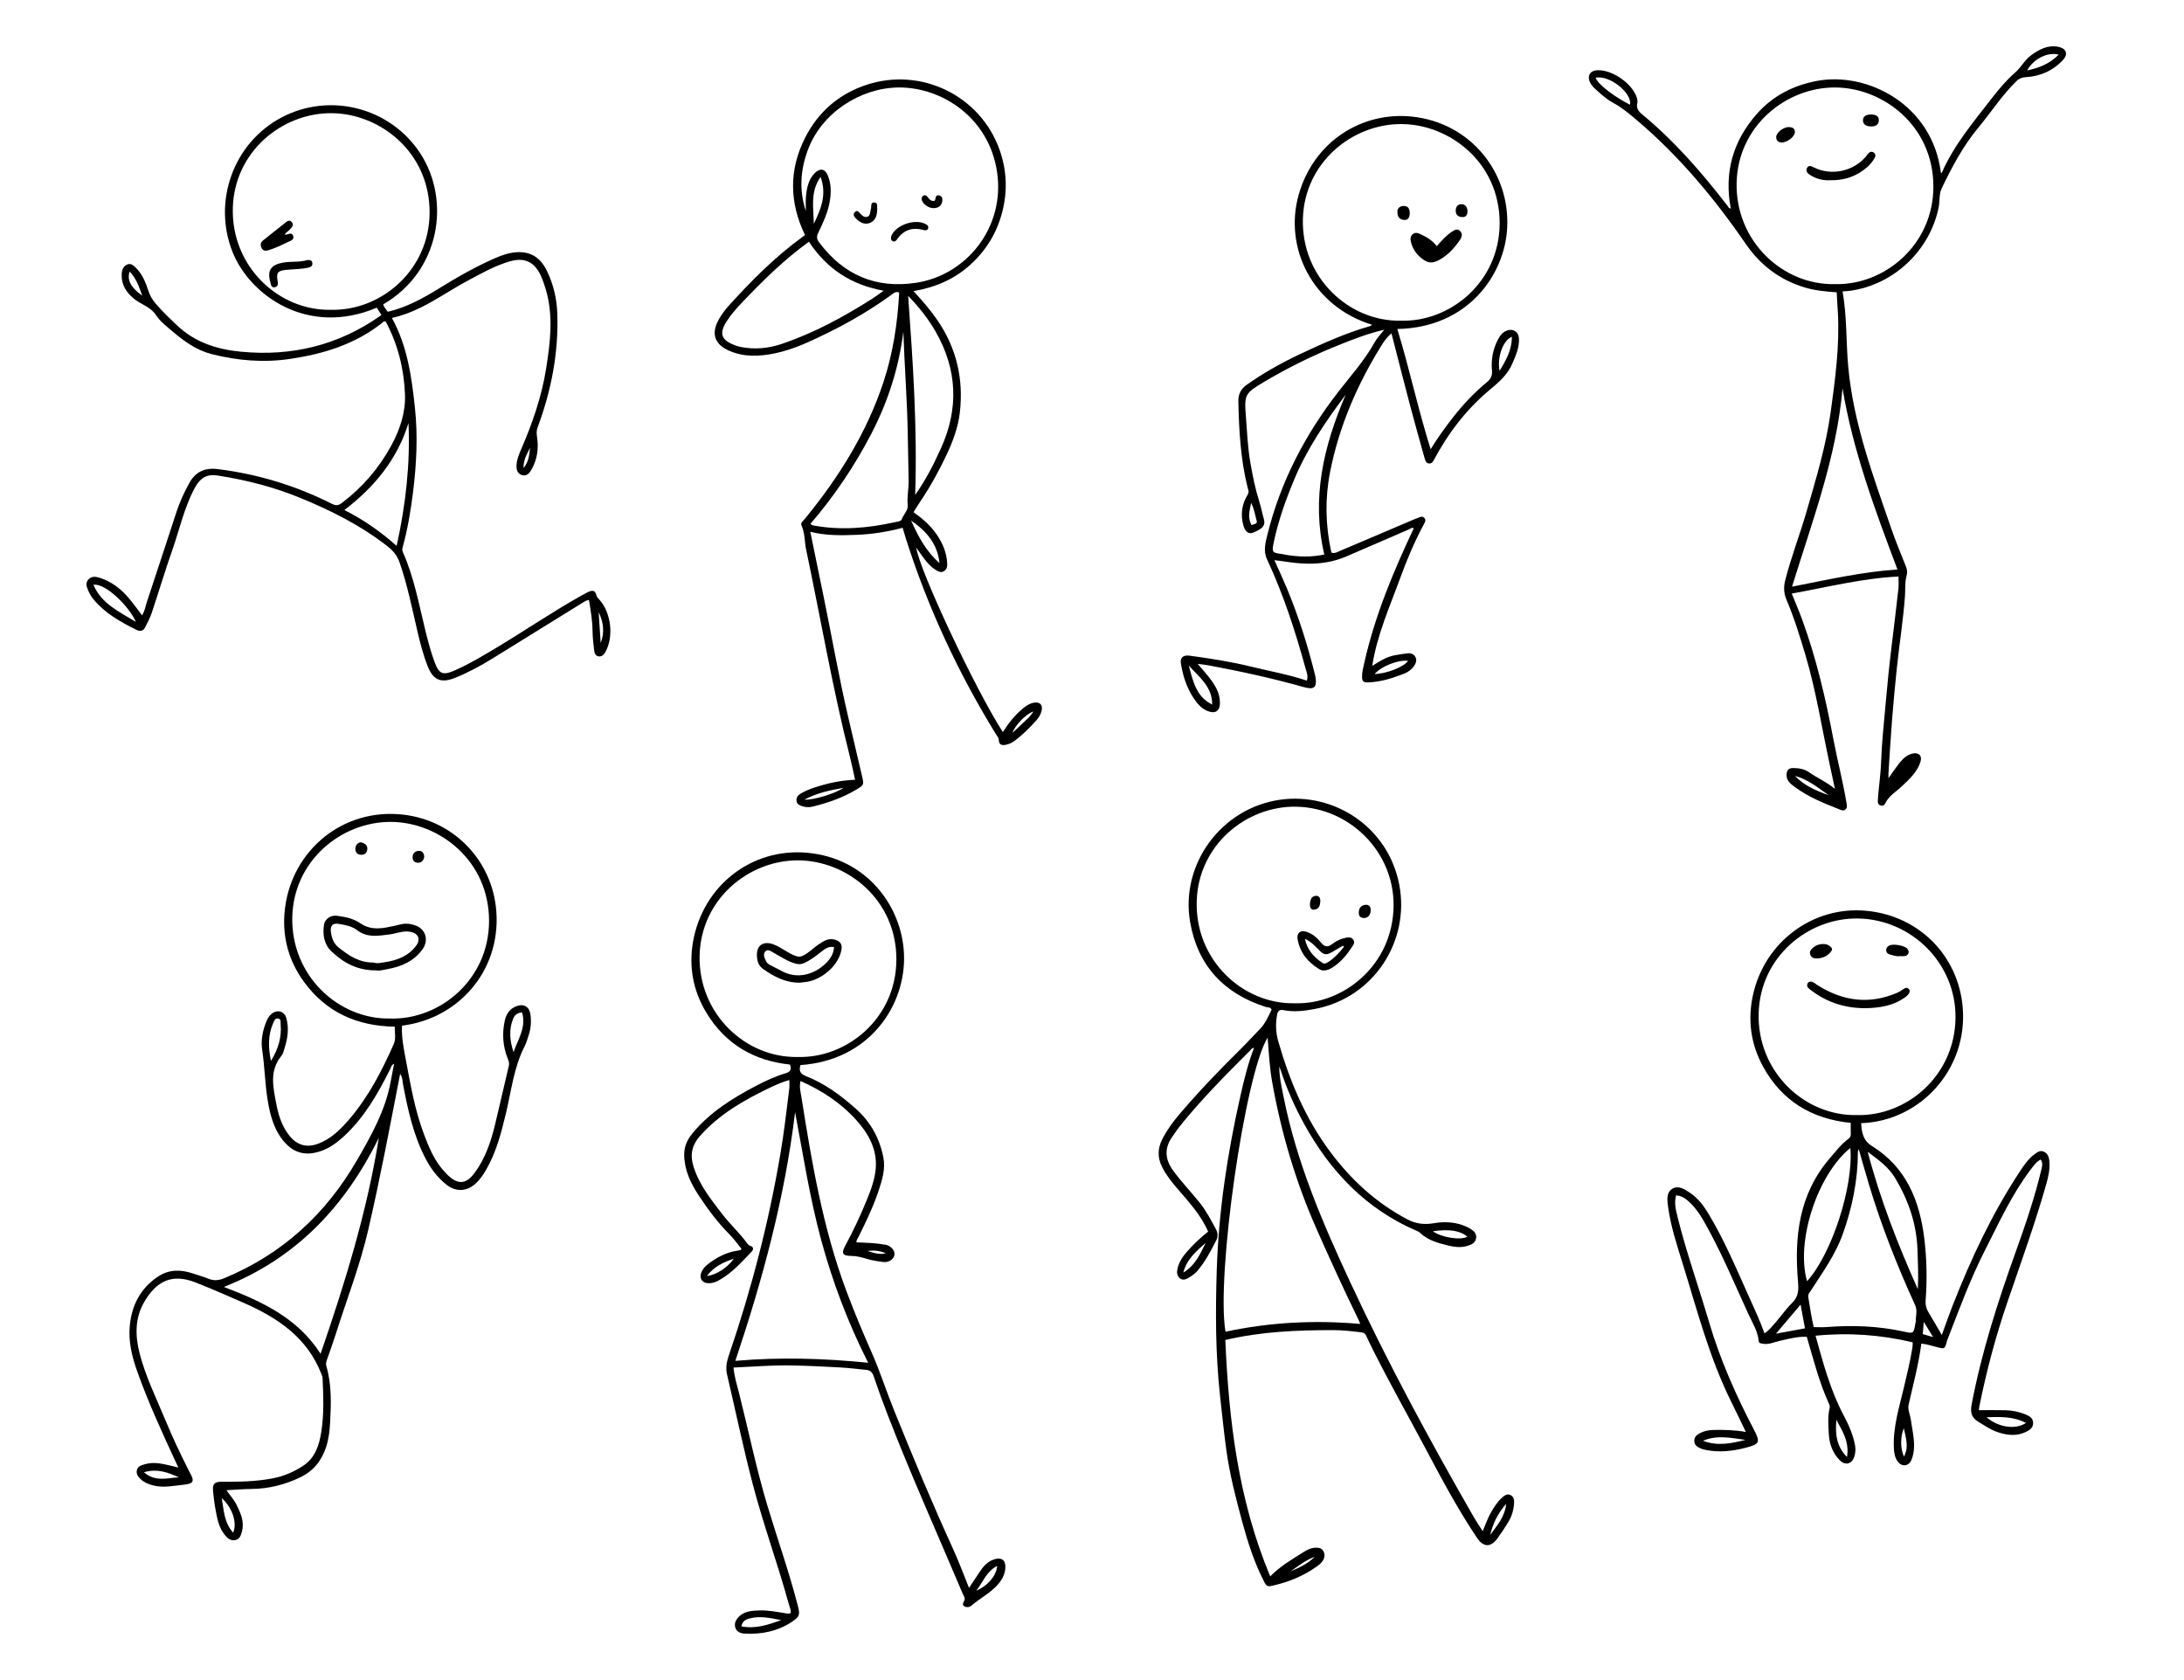 <?xml version="1.0" encoding="utf-8"?>
<!-- Generator: Adobe Illustrator 27.5.0, SVG Export Plug-In . SVG Version: 6.00 Build 0)  -->
<svg version="1.1" xmlns="http://www.w3.org/2000/svg" xmlns:xlink="http://www.w3.org/1999/xlink" x="0px" y="0px"
	 viewBox="0 0 650 500" style="enable-background:new 0 0 650 500;" xml:space="preserve">
<g id="BACKGROUND">
</g>
<g id="OBJECTS">
	<g>
		<path d="M553.922,334.265c0.153,2.821,0.568,5.163,3.243,6.824c10.264,6.373,14.23,16.418,15.58,27.807
			c0.716,6.037,0.815,12.117,0.352,18.189c-0.097,1.276,0.199,2.368,0.845,3.441c1.277,2.119,2.506,4.267,3.973,6.777
			c1.158-3.16,2.122-5.959,3.203-8.712c5.473-13.939,11.782-27.463,20.06-39.994c1.24-1.878,2.514-3.768,4.378-5.118
			c0.838-0.607,1.718-1.277,2.85-0.669c1.089,0.585,1.423,1.613,1.525,2.751c0.21,2.345-0.287,4.595-0.92,6.829
			c-3.385,11.941-7.638,23.594-11.64,35.333c-3.446,10.107-6.191,20.424-8.293,30.903c-0.057,0.282-0.08,0.571-0.145,1.052
			c2.675,0,5.303-0.05,7.928,0.016c2.088,0.052,4.135,0.47,6.062,1.285c1.064,0.45,2.126,1.04,2.171,2.436
			c0.047,1.459-0.987,2.181-2.089,2.716c-2.904,1.409-5.854,1.014-8.761-0.019c-1.972-0.701-3.669-1.923-5.459-2.981
			c-2.108-1.246-2.417-2.898-1.997-5.111c2.963-15.582,7.789-30.611,13.142-45.51c2.923-8.137,5.717-16.339,7.697-24.781
			c0.215-0.915,0.335-1.792-0.292-2.65c-1.354,0.718-2.161,1.934-3.028,3.075c-5.592,7.364-9.367,15.756-13.54,23.925
			c-4.365,8.545-7.653,17.538-11.114,26.46c-0.062,0.161-0.156,0.313-0.197,0.478c-0.613,2.473-0.626,2.526-3.129,1.854
			c-1.443-0.388-2.866-0.825-4.499-1.007c-0.814,6.227-2.449,12.228-3.811,18.29c-0.301,1.338,0.492,2.903,0.69,4.376
			c0.37,2.74,1.061,5.442,0.938,8.243c-0.057,1.286-0.266,2.535-0.766,3.709c-0.821,1.93-2.852,2.164-4.087,0.468
			c-0.842-1.156-1.073-2.505-1.143-3.926c-0.311-6.234,1.568-12.105,2.971-18.048c0.929-3.932,1.894-7.853,2.537-11.844
			c0.09-0.559,0.075-1.135,0.105-1.647c-9.545-2.254-19.098-2.952-28.922-1.965c2.269,8.189,4.428,16.264,8.371,23.713
			c1.492,2.819,2.791,5.697,3.371,8.859c0.203,1.104,0.157,2.174-0.158,3.254c-0.697,2.388-2.719,2.965-4.454,1.16
			c-2.044-2.128-3.026-4.804-3.179-7.684c-0.137-2.583-0.378-5.201,0.244-7.775c0.097-0.403,0.034-0.776-0.148-1.171
			c-2.936-6.37-4.635-13.151-6.653-20.034c-2.717-0.135-5.368,0.624-8.044,1.204c-1.675,0.363-3.266,1.194-5.076,0.857
			c-0.544-0.101-1.115-0.124-1.178-0.765c-0.298-3.017-1.915-5.531-3.132-8.181c-4.264-9.285-8.173-18.743-13.266-27.63
			c-1.301-2.271-2.818-4.377-4.822-6.096c-0.941-0.807-1.985-1.374-3.382-1.491c-0.61,2.219-0.086,4.344,0.437,6.446
			c2.619,10.527,6.28,20.744,9.336,31.141c3.285,11.176,7.971,21.772,13.355,32.074c2.003,3.833,1.81,4.367-2.44,5.469
			c-3.889,1.008-7.829,1.44-11.823,0.645c-0.506-0.101-1.021-0.22-1.492-0.424c-0.972-0.422-1.887-0.931-1.952-2.183
			c-0.064-1.238,0.719-1.898,1.682-2.395c1.251-0.645,2.598-0.927,4.006-0.951c3.176-0.053,6.346-0.01,9.661,0.601
			c-1.525-3.149-2.948-6.145-4.42-9.117c-6.474-13.064-10.08-27.134-14.375-40.961c-1.709-5.503-3.529-10.984-4.326-16.725
			c-0.281-2.025-0.669-4.396,1.222-5.577c1.8-1.124,3.775,0.178,5.4,1.291c2.235,1.531,3.859,3.654,5.249,5.943
			c4.844,7.973,8.414,16.572,12.244,25.042c1.59,3.514,3.214,7.014,4.552,10.762c1.419-0.967,2.371-2.201,3.379-3.36
			c1.632-1.878,3.053-3.964,4.833-5.683c1.95-1.883,1.966-3.983,1.756-6.427c-1.144-13.26,0.281-25.9,9.385-36.547
			c1.766-2.066,3.419-4.243,5.626-5.881c0.527-0.391,0.721-0.835,0.7-1.468c-0.035-1.036-0.009-2.074-0.009-3.278
			c-11.559-1.16-20.488-6.49-26.108-16.767c-3.691-6.749-4.638-13.994-2.951-21.488c3.524-15.651,17.81-26.312,33.57-24.878
			c15.934,1.45,27.511,13.522,28.806,28.718C585.702,318.154,571.56,333.656,553.922,334.265z M552.632,331.848
			c14.579,0.42,29.211-11.491,29.367-29.017c0.143-16.124-13.096-29.227-29.035-29.482c-14.822-0.237-29.058,11.399-29.551,28.105
			C522.894,319.055,537.191,332.207,552.632,331.848z M539.803,394.958c1.347,0,2.561,0.08,3.762-0.013
			c7.706-0.601,15.357-0.334,22.933,1.322c3.046,0.666,3.049,0.643,3.535-2.351c0.037-0.228,0.168-0.453,0.156-0.674
			c-0.088-1.584,0.554-3.142-0.186-4.765c-5.347-11.718-10.086-23.673-13.785-36.022c-1.034-3.454-2.009-6.925-3.011-10.388
			c-0.226,0.266-0.258,0.486-0.258,0.705c-0.016,8.456-1.684,16.604-4.523,24.542c-2.206,6.168-6.029,11.413-9.526,16.847
			c-0.361,0.561-0.865,1.01-0.725,1.848C538.667,388.967,539.076,391.941,539.803,394.958z M550.702,341.641
			c-9.879,8.009-16.298,27.935-12.885,39.657C545.123,373.248,551.667,353.22,550.702,341.641z M570.777,383.667
			c0.243-3.911,0.026-7.779-0.096-11.652c-0.245-7.778-2.704-14.813-6.647-21.413c-1.938-3.245-4.912-5.393-8.173-7.819
			C559.637,357.127,564.907,370.496,570.777,383.667z M537.198,395.324c-0.433-2.341-0.843-4.556-1.308-7.067
			c-2.492,2.944-4.764,5.628-7.328,8.656C531.751,396.326,534.438,395.832,537.198,395.324z M602.976,423.476
			c-3.852-1.997-7.689-1.818-11.734-1.698C594.633,424.773,599.845,425.586,602.976,423.476z M546.542,422.55
			c-0.332,3.932-0.155,7.716,3.157,11.058C550.472,429.074,548.3,425.872,546.542,422.55z M506.85,428.78
			c4.244,1.649,8.442,0.824,12.635-0.263C515.27,427.947,511.05,426.987,506.85,428.78z M566.661,433.529
			c1.109-2.414,1.09-3.727-0.062-8.486C565.555,427.65,565.555,431.042,566.661,433.529z M575.325,397.926
			c-0.977-1.595-1.736-2.834-2.763-4.512c-0.132,1.524-0.218,2.515-0.314,3.625C573.142,397.296,574.004,397.545,575.325,397.926z"
			/>
		<path d="M555.539,300.044c-6.03,0.074-11.521-1.554-16.36-5.207c-0.323-0.244-0.655-0.482-0.945-0.762
			c-0.414-0.401-0.543-0.9-0.248-1.42c0.36-0.634,0.97-0.622,1.52-0.378c0.52,0.231,0.966,0.625,1.453,0.933
			c7.541,4.76,15.433,5.818,23.749,2.214c0.682-0.296,1.302-0.745,1.932-1.152c0.488-0.315,0.958-0.441,1.41,0.014
			c0.521,0.524,0.306,1.065-0.045,1.565c-0.477,0.679-1.184,1.091-1.87,1.521C562.889,299.407,559.252,299.92,555.539,300.044z"/>
		<path d="M540.921,285.244c-0.935,0.054-1.772-0.153-2.136-1.093c-0.379-0.976,0.258-1.636,0.929-2.211
			c1.25-1.072,3.538-1.336,4.653-0.529c0.508,0.367,1.182,0.863,0.747,1.527C544.148,284.41,542.674,285.126,540.921,285.244z"/>
		<path d="M565.567,284.541c-1.091,0.181-2.069-0.205-3.062-0.462c-0.656-0.169-1.147-0.583-1.141-1.324
			c0.005-0.623,0.369-1.056,0.911-1.353c1.122-0.614,4.511-0.029,5.36,0.933c0.767,0.869,0.413,1.991-0.725,2.193
			C566.466,284.607,565.996,284.541,565.567,284.541z"/>
	</g>
	<g>
		<path d="M380.737,317.378c-0.011,3.164,0.71,6.179,1.314,9.213c3.861,19.408,11.611,37.404,19.907,55.224
			c11.124,23.894,23.656,47.039,36.781,69.875c0.741,1.288,1.597,2.51,2.545,3.988c0.864-2.008,1.462-3.85,2.431-5.523
			c0.989-1.709,2.041-3.364,3.554-4.664c0.633-0.543,1.376-0.967,2.223-0.579c0.896,0.409,1.176,1.271,1.139,2.173
			c-0.083,2.047-0.596,4.008-1.653,5.763c-1.042,1.73-2.165,3.417-3.355,5.049c-1.947,2.669-4.138,2.594-6.005-0.179
			c-5.851-8.692-10.738-17.94-15.649-27.176c-5.07-9.535-10.398-18.933-15.233-28.593c-0.723-1.445-1.435-2.897-2.101-4.37
			c-0.293-0.647-0.68-0.966-1.414-1.055c-2.857-0.344-5.712-0.678-8.595-0.673c-10.639,0.018-21.245,0.415-31.948,2.944
			c1.041,23.989,3.858,47.639,13.361,70.344c3.011-3.076,6.477-5.035,9.82-7.168c1.081-0.689,2.206-1.286,3.521-1.352
			c0.949-0.047,1.917,0.033,2.45,0.954c0.568,0.981,0.445,1.985-0.169,2.947c-0.482,0.757-1.186,1.271-1.89,1.769
			c-4.115,2.91-8.704,4.717-13.615,5.745c-1.313,0.275-1.663-0.804-2.094-1.649c-2.846-5.586-4.734-11.522-6.366-17.551
			c-1.915-7.075-3.756-14.171-4.735-21.447c-0.716-5.318-1.265-10.659-1.852-15.994c-1.365-12.398-1.372-24.848-0.985-37.279
			c0.546-17.531,3.165-34.817,7.038-51.917c1.094-4.829,2.243-9.639,4.065-14.357c-0.73,0.085-0.96,0.591-1.296,0.928
			c-7.332,7.326-14.641,14.676-21.109,22.801c-0.647,0.813-1.182,1.713-1.799,2.551c-2.527,3.431-2.378,6.795,0.098,10.208
			c2.453,3.381,5.359,6.379,7.958,9.637c1.93,2.42,3.335,5.131,4.796,7.821c0.591,1.088,0.676,2.219,0.113,3.326
			c-1.623,3.195-3.289,6.375-5.633,9.117c-0.627,0.734-1.449,1.341-2.277,1.853c-0.874,0.54-1.913,1.143-2.899,0.372
			c-0.961-0.752-0.988-1.875-0.709-3.02c0.482-1.972,1.6-3.582,2.913-5.056c1.885-2.117,3.917-4.09,6.183-5.827
			c-2.133-4.959-5.726-8.819-9.143-12.798c-1.739-2.024-3.389-4.09-4.586-6.504c-1.363-2.75-1.327-5.426,0.051-8.15
			c1.37-2.706,3.126-5.141,5.08-7.438c5.781-6.799,11.952-13.233,18.311-19.492c1.938-1.908,3.749-3.945,5.66-5.882
			c1.664-1.686,2.549-3.806,3.525-5.84c-0.428-0.767-1.182-0.599-1.743-0.777c-12.565-3.988-20.34-12.431-22.539-25.382
			c-2.909-17.129,9.32-33.837,26.865-36.289c16.046-2.243,32.12,8.141,35.4,25.297c3.233,16.91-7.688,33.649-25.024,36.959
			c-3.13,0.598-6.278,1.006-9.466,0.37c-1.093-0.218-1.66,0.198-1.873,1.379c-0.48,2.661-0.415,5.228,0.339,7.861
			c3.372,11.778,8.057,22.953,15.401,32.83c6.214,8.359,13.731,15.291,23.052,20.203c2.621,1.381,5.114,1.606,7.889,1.138
			c2.823-0.476,5.651-0.407,8.395,0.533c0.814,0.279,1.627,0.621,2.357,1.07c1.052,0.648,2.046,1.448,1.794,2.893
			c-0.245,1.405-1.392,1.879-2.587,2.251c-2.017,0.628-4.029,0.313-5.993-0.169c-2.976-0.73-5.928-1.574-8.214-3.824
			c-0.198-0.194-0.488-0.307-0.752-0.42c-15.205-6.501-25.898-17.755-33.716-32.023c-2.758-5.034-5.063-10.274-6.858-15.732
			C381.053,318.198,380.888,317.79,380.737,317.378z M385.366,298.579c14.542,0.434,29.205-11.429,29.391-28.995
			c0.17-16.096-13.085-29.241-29.016-29.504c-14.839-0.245-29.067,11.393-29.572,28.083
			C355.637,285.749,369.906,298.924,385.366,298.579z M377.274,308.8c-6.776,10.924-15.369,71.025-12.541,87.528
			c13.199-2.823,26.535-3.517,40.088-2.313c-0.186-0.479-0.286-0.805-0.434-1.108c-4.405-9.029-8.584-18.16-12.641-27.351
			c-6.162-13.961-10.432-28.469-13.113-43.476C377.854,317.72,377.625,313.316,377.274,308.8z M426.439,366.423
			c2.538,1.867,8.268,2.775,10.256,1.626C434.557,366.225,431.448,365.732,426.439,366.423z M352.169,378.736
			c3.724-2.249,5.054-5.68,6.689-8.885C356.182,372.283,353.285,374.549,352.169,378.736z M443.488,456.828
			c1.968-2.724,4.334-5.241,4.8-9.279C445.673,450.471,444.322,453.515,443.488,456.828z M384.114,467.625
			c2.583-1.081,5.137-2.253,7.159-4.318C388.626,464.286,386.426,466.033,384.114,467.625z"/>
		<path d="M393.918,288.801c-0.406,0.046-0.845-0.107-1.243-0.348c-3.423-2.07-5.788-4.924-6.483-8.957
			c-0.313-1.82,0.808-2.752,2.554-2.212c1.845,0.571,3.258,1.807,4.414,3.239c1.124,1.392,2.072,1.426,3.413,0.374
			c1.086-0.852,2.377-1.456,3.73-1.759c0.798-0.179,1.757-0.41,2.408,0.448c0.693,0.914,0.035,1.693-0.414,2.368
			c-1.445,2.178-3.095,4.193-5.284,5.684C396.106,288.257,395.163,288.835,393.918,288.801z M400.008,281.79
			c-0.111-0.113-0.223-0.227-0.334-0.34c-0.931,0.546-1.866,1.086-2.793,1.639c-2.225,1.329-2.805,1.243-4.61-0.639
			c-1.097-1.143-2.216-2.266-3.902-3.048c0.697,3.351,2.7,5.465,5.225,7.179c0.526,0.357,1.12,0.101,1.626-0.215
			C397.142,285.165,398.589,283.491,400.008,281.79z"/>
		<path d="M406.199,273.209c-1.249,0.03-1.79-0.463-1.799-1.538c-0.011-1.339,0.614-2.237,1.935-2.393
			c1.002-0.119,1.624,0.489,1.612,1.549C407.932,272.119,407.369,273.002,406.199,273.209z"/>
		<path d="M389.867,268.851c0.152-0.841,0.237-2.1,1.725-2.241c1.024-0.097,1.396,0.707,1.359,1.583
			c-0.049,1.184-0.323,2.359-1.78,2.515C390.107,270.822,389.826,270.064,389.867,268.851z"/>
	</g>
	<g>
		<path d="M119.647,305.243c-0.195,3.392,0.476,6.621,1.073,9.814c1.43,7.641,2.734,15.328,5.51,22.641
			c1.519,4.003,3.168,7.955,6.187,11.135c0.279,0.294,0.549,0.597,0.841,0.878c3.022,2.904,5.443,2.772,7.952-0.599
			c3.231-4.341,4.914-9.379,6.164-14.566c1.392-5.774,2.672-11.574,4.065-17.348c0.201-0.831-0.051-1.455-0.327-2.149
			c-1.472-3.705-1.732-7.523-0.856-11.385c0.421-1.856,1.401-3.399,3.316-4.163c2.265-0.905,3.947,0.006,4.293,2.387
			c0.304,2.091,0.148,4.149-0.511,6.156c-0.378,1.149-0.702,2.337-1.249,3.407c-3.203,6.264-3.922,13.211-5.534,19.909
			c-1.407,5.843-2.893,11.642-5.958,16.895c-0.849,1.455-1.801,2.83-3.056,3.973c-2.643,2.405-5.854,2.569-8.662,0.352
			c-2.721-2.148-4.739-4.865-6.325-7.945c-3.561-6.915-5.202-14.393-6.618-21.95c-0.182-0.974-0.101-2.054-0.866-3.074
			c-3.044,15.667-5.96,31.174-9.523,46.546c-2.44,10.526-6.377,20.59-9.63,30.865c-0.816,2.579-1.732,5.127-2.639,7.676
			c-0.221,0.621-0.355,1.2-0.166,1.851c1.629,5.587,1.422,11.303,1.109,17.013c-0.13,2.361-0.418,4.715-1.151,6.992
			c-1.321,4.104-3.734,7.189-7.715,9.106c-4.563,2.197-9.303,3.394-14.364,3.456c-2.46,0.03-4.917,0.237-7.617,0.377
			c1.086,1.578,2.284,2.836,3.036,4.387c1.193,2.461,2.331,4.927,1.608,7.785c-0.289,1.144-0.591,2.312-1.913,2.648
			c-1.367,0.347-2.331-0.435-3.14-1.404c-1.902-2.276-2.362-5.1-2.877-7.88c-0.315-1.701-0.501-3.428-0.684-5.15
			c-0.239-2.255,0.381-2.923,2.639-2.905c5.093,0.039,10.183-0.046,15.201-1.023c3.209-0.625,6.196-1.913,8.92-3.689
			c3.648-2.379,4.826-6.169,5.458-10.212c0.828-5.292,0.611-10.605,0.365-15.922c-0.025-0.543-0.254-0.97-0.444-1.452
			c-4.207-10.643-12.897-16.462-22.767-20.826c-4.827-2.135-9.677-4.245-14.603-6.185c-6.9-2.717-11.619-0.523-15.316,5.911
			c-2.756,4.796-2.66,10.014-1.295,15.291c1.773,6.856,4.909,13.168,7.599,19.661c2.078,5.016,4.383,9.92,6.831,14.762
			c0.13,0.258,0.247,0.523,0.389,0.775c1.549,2.748,1.38,3.476-1.812,3.807c-3.005,0.311-6.069,1-9.129,0.165
			c-1.299-0.354-2.509-0.834-3.518-1.759c-0.853-0.782-1.518-1.651-1.159-2.88c0.323-1.103,1.342-1.327,2.286-1.615
			c2.797-0.851,5.491-0.096,8.194,0.517c0.496,0.112,0.988,0.242,1.836,0.451c-0.441-0.933-0.774-1.622-1.096-2.317
			c-3.944-8.536-7.86-17.088-11.034-25.946c-1.62-4.522-2.833-9.156-2.329-14.062c0.625-6.084,3.196-11.029,8.358-14.483
			c3.247-2.173,6.714-2.175,10.289-0.988c1.643,0.546,3.313,1.022,4.919,1.66c1.63,0.647,3.098,0.386,4.658-0.264
			c17.135-7.129,30.057-18.966,39.322-34.951c4.324-7.461,8.553-14.945,10.103-23.588c0.304-1.695,0.649-3.382,1.009-5.245
			c-0.826,0.385-0.89,1.043-1.143,1.551c-3.624,7.274-7.626,14.295-13.648,19.916c-2.553,2.383-5.352,4.365-8.914,5.058
			c-3.602,0.701-6.507-0.461-8.855-3.107c-3.155-3.556-4.312-7.979-5.063-12.513c-0.829-5.003-0.893-10.093-1.647-15.115
			c-0.424-2.819,0.157-5.632,1.238-8.303c0.352-0.87,0.797-1.674,1.521-2.285c1.663-1.403,3.81-0.896,4.421,1.191
			c0.887,3.032,0.409,6.056-0.521,9.014c-0.241,0.767-0.417,1.641-0.907,2.23c-3.685,4.435-2.476,9.404-1.551,14.282
			c0.646,3.407,1.681,6.723,3.917,9.516c2.201,2.751,5.013,3.627,8.332,2.451c4.084-1.447,7.009-4.444,9.709-7.634
			c5.616-6.633,9.56-14.275,13.033-22.176c0.698-1.588,0.2-3.29,0.292-5.096c-11.193-0.172-20.428-4.247-27.069-13.38
			c-4.377-6.019-6.341-12.85-5.781-20.239c1.339-17.679,16.073-30.831,33.784-29.628c16.032,1.089,28.215,13.49,29.292,29.127
			C148.948,289.065,136.33,303.193,119.647,305.243z M116.21,303.118c14.582,0.418,29.32-11.483,29.342-29.014
			c0.023-18.05-14.907-29.417-29.176-29.503C101.71,244.513,87.493,256,86.995,272.719
			C86.471,290.292,100.736,303.469,116.21,303.118z M95.415,402.898c7.279-21.163,13.813-42.26,17.334-64.246
			c-9.984,20.249-24.493,35.827-46.121,44.353C78.055,387.347,88.565,392.233,95.415,402.898z M155.382,301.328
			c-1.41,0.054-2.221,0.766-2.653,1.825c-1.353,3.316-0.992,6.637,0.106,9.953C154.177,309.29,156.679,305.728,155.382,301.328z
			 M80.64,315.742c2.183-3.548,3.208-7.005,2.887-10.807c-0.058-0.692,0.221-1.693-0.814-1.826c-0.928-0.12-1.165,0.817-1.452,1.479
			C79.745,308.089,79.823,311.696,80.64,315.742z M69.396,456.131c1.266-2.949-0.25-7.461-3.4-10.271
			C66.653,449.533,66.659,453.118,69.396,456.131z M42.841,438.147c3.382,2.984,6.968,1.678,10.389,1.52
			C50.071,438.235,46.882,436.986,42.841,438.147z"/>
		<path d="M111.911,288.788c-5.431,0.052-9.653-2.193-13.262-5.647c-2.211-2.115-2.652-4.952-2.228-7.874
			c0.26-1.791,1.964-2.959,3.863-2.725c2.475,0.304,4.927,0.825,7.021,2.269c2.312,1.594,4.831,1.688,7.441,1.249
			c1.533-0.258,3.054-0.606,4.566-0.976c1.528-0.374,3.009-0.151,4.426,0.37c2.94,1.082,3.917,4.351,2.063,6.977
			c-2.562,3.628-6.325,5.253-10.539,5.997C114.077,288.636,112.891,289.021,111.911,288.788z M111.171,286.453
			c1.025,0.398,2.237,0.074,3.424-0.104c3.63-0.545,6.937-1.809,9.23-4.864c1.477-1.968,0.713-3.707-1.686-4.171
			c-2.133-0.413-4.08,0.496-6.117,0.761c-3.346,0.436-6.706,1.099-9.761-1.269c-1.516-1.176-3.478-1.518-5.353-1.844
			c-1.834-0.319-2.653,0.453-2.436,2.29c0.213,1.808,0.777,3.507,2.28,4.705C103.762,284.357,106.88,286.527,111.171,286.453z"/>
		<path d="M107.403,250.66c1.057,0.328,2.021,0.73,1.917,2.052c-0.083,1.066-0.734,1.691-1.793,1.68
			c-1.158-0.011-1.815-0.719-1.754-1.862C105.826,251.55,106.346,250.818,107.403,250.66z"/>
		<path d="M126.252,254.973c-0.139,1.05-0.743,1.796-1.877,1.794c-0.991-0.001-1.61-0.671-1.579-1.681
			c0.034-1.147,0.774-1.83,1.873-1.86C125.681,253.199,126.201,253.888,126.252,254.973z"/>
	</g>
	<g>
		<path d="M234.92,321.417c-1.972,0.568-3.715,1.301-5.421,2.115c-7.808,3.727-15.281,7.916-21.142,14.516
			c-2.43,2.737-3.055,5.588-1.965,9.093c1.713,5.508,5.229,9.866,8.651,14.297c2.333,3.021,5.188,5.607,7.426,8.716
			c0.188,0.261,0.501,0.495,0.804,0.599c1.07,0.367,1.047,1.075,0.435,1.723c-3.017,3.193-5.954,6.496-9.889,8.632
			c-0.804,0.436-1.693,0.742-2.636,0.784c-2.241,0.099-3.299-1.533-2.305-3.538c0.448-0.904,1.124-1.612,1.914-2.21
			c2.662-2.01,5.54-3.545,8.912-3.968c0.225-0.028,0.45-0.087,0.661-0.167c0.095-0.036,0.158-0.159,0.321-0.337
			c-1.156-1.41-2.218-2.938-3.51-4.237c-3.573-3.59-6.581-7.624-9.336-11.834c-2.352-3.594-4.157-7.445-4.213-11.912
			c-0.032-2.532,0.953-4.567,2.513-6.453c5.124-6.196,11.767-10.344,18.766-14.028c2.865-1.508,5.801-2.866,8.902-3.79
			c1.44-0.429,1.832-1.156,1.3-2.6c-10.729-1.125-19.218-6.074-24.879-15.428c-3.947-6.522-5.287-13.649-3.964-21.154
			c2.923-16.58,17.333-27.942,33.964-26.447c17.552,1.577,28.144,15.701,28.81,29.987c0.71,15.244-10.148,31.818-30.801,33.196
			c-0.491,1.584-0.155,2.59,1.591,3.273c5.618,2.198,10.416,5.758,14.874,9.716c4.35,3.862,7.091,8.776,8.204,14.524
			c0.663,3.423-0.353,6.655-1.401,9.831c-1.558,4.72-3.73,9.188-5.92,13.642c-0.271,0.551-0.748,1.036-0.69,1.778
			c2.776,0.112,5.543,0.171,8.274,0.652c0.171,0.03,0.349,0.031,0.515,0.075c1.626,0.429,2.738,1.795,2.506,3.068
			c-0.234,1.285-1.751,2.275-3.401,2.043c-1.535-0.217-3.077-0.412-4.581-0.869c-1.595-0.485-3.211-0.93-4.914-0.938
			c-2.547-0.012-2.979-0.755-1.725-3.062c2.431-4.47,4.576-9.073,6.489-13.785c1.196-2.947,2.297-5.945,2.574-9.131
			c0.503-5.806-2.261-10.553-5.871-14.547c-4.509-4.989-10.136-8.699-16.51-11.525c-0.433,1.724,0.034,3.33,0.271,4.828
			c3.101,19.603,6.422,39.172,13.447,57.853c2.312,6.148,4.843,12.215,7.507,18.236c2.455,5.55,4.312,11.403,6.595,17.052
			c5.629,13.93,11.408,27.799,17.659,41.467c1.652,3.613,3.019,7.356,4.67,11.416c1.198-1.801,2.2-3.298,3.191-4.803
			c1.068-1.622,2.31-3.028,4.235-3.67c2.228-0.744,3.535,0.195,3.384,2.558c-0.118,1.845-0.94,3.422-2.142,4.817
			c-2.261,2.623-5.393,4.155-7.969,6.386c-0.593,0.514-1.481,0.581-2.134,0.163c-0.688-0.44-0.283-1.055,0.021-1.664
			c0.38-0.762-0.205-1.437-0.49-2.111c-7.525-17.806-15.464-35.44-22.432-53.479c-1.433-3.711-2.792-7.453-4.057-11.223
			c-0.389-1.16-1.039-1.733-2.147-1.85c-2.636-0.278-5.273-0.59-7.917-0.736c-4.792-0.264-9.588-0.502-14.385-0.594
			c-5.721-0.11-11.426,0.38-17.259,0.629c0.247,2.778,1.07,5.292,1.714,7.844c2.78,11.011,5.049,22.148,8.313,33.042
			c2.996,9.998,6.5,19.841,9.107,29.957c0.703,2.726,0.585,3.264-1.694,4.794c-4.284,2.875-9.081,3.816-14.163,3.539
			c-1.301-0.071-2.434-0.569-2.777-1.939c-0.327-1.308,0.355-2.38,1.267-3.231c1.697-1.584,3.908-1.651,6.028-1.719
			c2.487-0.079,4.947,0.401,7.401,0.794c0.566,0.091,1.12,0.288,1.795,0.017c0.208-0.919-0.27-1.753-0.504-2.608
			c-3.288-12.021-7.611-23.731-10.76-35.794c-2.827-10.827-5.115-21.78-7.658-32.673c-0.448-1.921-0.088-3.793,0.534-5.613
			c6.692-19.578,11.886-39.533,15.342-59.944c1.099-6.49,1.878-13.013,2.664-19.54C235.001,323.138,234.92,322.336,234.92,321.417z
			 M237.546,314.562c14.361,0.377,29.156-11.334,29.234-28.947c0.08-17.994-14.82-29.529-29.284-29.571
			c-14.615-0.042-28.915,11.506-29.279,28.4C207.844,301.731,221.934,314.954,237.546,314.562z M236.632,330.982
			c-3.026,25.288-9.623,49.709-17.777,74.019c13.249-1.157,26.267-0.754,39.528,0.56c-5.984-11.826-10.564-23.929-13.974-36.482
			C241.007,356.557,239.05,343.748,236.632,330.982z M232.501,482.169c-3.07-0.614-6.111-1.309-9.23-0.553
			c-1.212,0.293-2.29,0.728-2.62,2.4C224.921,484.862,228.702,483.488,232.501,482.169z M296.775,466.011
			c-3.289,1.737-4.27,4.97-6.227,7.386C293.92,472.002,296.568,468.953,296.775,466.011z M210.387,379.73
			c2.712-0.218,6.295-2.593,7.993-5.129C215.324,375.649,212.56,376.894,210.387,379.73z M263.628,372.995
			c-1.603-0.72-3.234-0.961-5.419-0.694C260.286,372.984,261.906,373.432,263.628,372.995z"/>
		<path d="M237.918,292.456c-4.308-0.003-7.678-1.889-10.861-4.126c-1.484-1.043-1.85-2.787-1.776-4.504
			c0.114-2.668,2.111-3.782,4.842-2.797c2.348,0.847,4.237,2.572,6.594,3.439c0.901,0.332,1.557,0.328,2.397-0.107
			c1.669-0.865,2.95-2.227,4.475-3.263c1.483-1.008,2.992-2.027,4.96-1.427c1.572,0.479,2.157,1.386,1.88,2.981
			c-0.803,4.624-5.823,9.08-10.851,9.63C238.944,292.352,238.311,292.415,237.918,292.456z M248.233,281.867
			c-1.582-0.305-2.614,0.443-3.597,1.22c-1.673,1.322-3.329,2.642-5.309,3.519c-0.841,0.372-1.542,0.445-2.456,0.198
			c-2.441-0.658-4.473-2.072-6.634-3.26c-0.764-0.42-1.716-1.223-2.485-0.367c-0.782,0.87-0.187,1.969,0.25,2.905
			c0.278,0.597,0.854,0.933,1.412,1.233c1.015,0.546,2.07,1.018,3.074,1.583c4.648,2.616,9.618,1.207,13.049-1.976
			C246.924,285.633,248.08,284.098,248.233,281.867z"/>
	</g>
	<g>
		<path d="M298.467,217.865c1.743-2.746,3.659-5.122,6.047-7.086c0.945-0.778,1.942-1.446,3.19-1.651
			c1.787-0.294,2.7,0.605,2.306,2.361c-0.244,1.089-0.822,2.054-1.552,2.868c-1.972,2.199-4.049,4.298-6.423,6.074
			c-0.747,0.559-1.586,0.969-2.488,1.178c-1.199,0.279-2.245,0.2-2.296-1.433c-0.019-0.615-0.456-1.05-0.754-1.536
			c-11.315-18.37-20.35-37.791-26.897-58.358c-0.329-1.033-0.621-2.079-0.958-3.214c-4.526,1.206-9.074,1.926-13.665,2.102
			c-4.534,0.173-9.096,0.275-13.819-0.91c1.346,6.552,2.623,12.801,3.914,19.048c2.461,11.906,4.525,23.893,7.29,35.737
			c1.388,5.946,2.774,11.894,4.169,17.839c0.644,2.745,0.641,2.722-1.834,4.198c-3.95,2.355-8.247,3.818-12.672,4.933
			c-1.111,0.28-2.281,0.296-3.415-0.129c-0.733-0.275-1.403-0.557-1.539-1.447c-0.151-0.987,0.293-1.665,1.094-2.173
			c1.426-0.904,2.993-1.494,4.586-2.004c3.744-1.199,7.562-2.043,11.734-2.199c-0.514-2.303-0.954-4.528-1.51-6.723
			c-5.175-20.407-8.702-41.161-13.048-61.742c-0.506-2.397-0.339-4.911-1.381-7.222c-0.365-0.81,0.476-1.335,0.943-1.905
			c10.085-12.291,18.435-25.589,23.455-40.783c2.824-8.547,4.156-17.378,4.661-26.345c0.006-0.103-0.075-0.211-0.12-0.327
			c-0.999-0.374-1.654,0.352-2.314,0.827c-5.873,4.229-12.084,7.908-18.566,11.093c-5.116,2.513-10.272,5.037-15.91,6.206
			c-4.633,0.961-9.293,1.198-13.763-0.796c-4.281-1.91-5.318-5.05-3.076-9.159c0.86-1.577,1.948-3.012,3.156-4.342
			c6.702-7.381,13.701-14.446,21.811-20.317c0.229-0.166,0.447-0.349,0.752-0.588c-4.653-9.684-4.821-19.411,0.067-28.995
			c3.897-7.643,9.981-12.943,18.177-15.675c16.291-5.431,33.964,3.179,39.677,19.326c2.139,6.044,2.405,12.18,0.817,18.406
			c-1.59,6.234-4.776,11.488-9.534,15.796c-4.75,4.3-10.395,6.74-16.917,7.838c2.659,2.86,5.026,5.604,7.094,8.608
			c5.729,8.322,7.845,17.522,6.718,27.475c-0.509,4.501-2.105,8.724-4.039,12.81c-2.253,4.76-4.789,9.357-7.74,13.724
			c-0.679,1.005-1.303,2.045-2.017,3.171c2.659,1.893,5.094,3.982,6.93,6.692c1.75,2.581,2.928,5.355,3.096,8.501
			c0.052,0.963-0.078,1.863-1.031,2.398c-0.919,0.516-1.693,0.022-2.419-0.428c-1.448-0.897-2.55-2.17-3.557-3.52
			c-0.721-0.967-1.404-1.963-2.193-3.071C273.635,169.76,290.366,205.357,298.467,217.865z M239.839,62.812
			c0-1.388-0.104-2.785,0.022-4.162c0.239-2.603,0.666-5.191,2.64-7.148c1.595-1.582,3.05-1.288,3.892,0.774
			c1.016,2.485,0.999,5.083,0.56,7.672c-0.565,3.33-2.003,6.371-3.449,9.378c-0.539,1.122-0.409,1.871,0.281,2.796
			c7.273,9.743,16.949,13.878,28.944,12.021c14.985-2.32,26.47-16.514,24.011-32.986c-2.431-16.283-16.568-25.245-29.32-25.124
			c-11.365,0.108-22.934,7.57-27.008,18.634C238.215,50.632,237.796,56.653,239.839,62.812z M240.751,71.942
			c-7.289,5.271-13.59,11.464-19.698,17.871c-1.756,1.842-3.468,3.724-4.83,5.887c-2.233,3.546-1.582,5.474,2.356,6.999
			c0.588,0.228,1.197,0.426,1.813,0.549c4.174,0.831,8.289,0.453,12.282-0.899c9.617-3.255,18.469-8.068,27.001-13.503
			c1.027-0.654,1.998-1.398,3.317-2.327C253.296,84.773,246.049,79.972,240.751,71.942z M268.855,98.712
			c-1.342,10.809-4.628,20.974-9.633,30.569c-4.982,9.552-10.984,18.441-17.987,26.577c0.333,0.451,0.673,0.498,1.021,0.561
			c7.973,1.442,15.865,0.777,23.713-0.931c0.836-0.182,2.179-0.327,2.355-0.822c0.526-1.473,1.971-2.844,1.836-4.165
			c-0.264-2.582,0.319-5.056,0.266-7.585c-0.098-4.686-0.182-9.374-0.265-14.059C269.982,118.789,269.182,108.753,268.855,98.712z
			 M272.373,147.292c3.173-4.463,5.538-9.148,7.694-13.923c5.328-11.798,4.859-23.381-1.596-34.659
			c-2.241-3.916-5.034-7.404-8.186-10.657C271.702,107.785,273.047,127.405,272.373,147.292z M271.165,154.93
			c2.105,4.694,4.469,9.215,8.454,12.647C279.035,161.888,275.696,158.016,271.165,154.93z M242.204,66.623
			c2.08-4.344,3.962-8.708,2.017-13.966C241.032,57.171,242.15,61.984,242.204,66.623z M251.035,234.454
			c-4.143,0.766-7.865,1.511-11.641,3.53C242.168,238.141,248.64,236.168,251.035,234.454z M307.578,211.759
			c-2.024,0.538-5.5,4.064-6.267,6.357c1.702-1.594,3.266-3.02,4.781-4.497C306.614,213.109,307.015,212.473,307.578,211.759z"/>
		<path d="M275.031,68.507c-3.438-1.013-6.149-0.113-8.147,2.853c-0.263,0.39-0.672,0.668-1.191,0.42
			c-0.593-0.283-0.544-0.823-0.472-1.348c0.023-0.165,0.099-0.328,0.174-0.481c1.5-3.065,6.867-4.863,9.961-3.34
			c0.543,0.267,1.056,0.597,0.89,1.299C276.091,68.567,275.521,68.547,275.031,68.507z"/>
		<path d="M261.08,62.073c0,1.895-0.425,3.566-2.197,4.275c-1.632,0.653-3.043-0.217-4.194-1.373
			c-0.49-0.492-0.925-1.192-0.289-1.838c0.716-0.727,1.125-0.108,1.638,0.449c0.523,0.567,1.229,1.207,2.083,0.932
			c0.826-0.266,0.836-1.161,0.966-1.899c0.04-0.227,0.118-0.448,0.158-0.675c0.122-0.69-0.157-1.76,0.965-1.687
			C261.416,60.334,260.932,61.464,261.08,62.073z"/>
		<path d="M278.188,59.754c0.064-0.171,0.187-0.368,0.207-0.575c0.064-0.657,0.306-1.176,1.056-1.04
			c0.822,0.149,1.085,0.771,1.01,1.557c-0.147,1.53-1.223,2.354-2.913,2.232c-1.589-0.115-3.323-1.639-3.244-2.849
			c0.029-0.446,0.237-0.781,0.66-0.916c0.43-0.137,0.789,0.036,1.061,0.388C276.552,59.236,277.036,59.994,278.188,59.754z"/>
	</g>
	<g>
		<path d="M116.637,94.629c4.619,8.373,5.866,17.515,6.852,26.705c0.904,8.43,0.471,16.821-0.575,25.238
			c-0.692,5.57-1.622,11.053-3.114,16.449c-0.135,0.489-0.085,0.869,0.114,1.318c3.3,7.443,4.753,15.419,6.669,23.26
			c0.768,3.143,1.602,6.264,2.713,9.305c1.36,3.723,2.456,4.198,6.103,2.589c4.347-1.917,8.406-4.359,12.471-6.805
			c8.469-5.095,16.648-10.66,25.273-15.499c0.554-0.311,1.111-0.617,1.682-0.894c1.225-0.596,2.32-0.908,2.708,0.98
			c0.095,0.46,0.568,0.859,0.911,1.247c3.439,3.886,4.255,10.91,1.785,15.428c-0.438,0.801-0.98,1.479-2,1.392
			c-1.036-0.088-1.291-0.978-1.389-1.751c-0.246-1.946-0.463-3.908-0.489-5.867c-0.041-3.073-0.542-6.07-1.065-9.163
			c-0.945,0.102-1.58,0.62-2.237,1.025c-8.806,5.438-17.592,10.909-26.401,16.342c-3.594,2.217-7.3,4.239-11.229,5.807
			c-4.206,1.679-6.506,0.672-8.161-3.533c-1.356-3.446-2.255-7.029-3.094-10.628c-1.57-6.737-2.933-13.527-5.204-20.086
			c-0.696-2.01-1.798-3.475-3.542-4.839c-8.097-6.332-17.162-10.874-26.6-14.695c-7.709-3.121-15.767-5.141-23.987-6.431
			c-3.35-0.526-5.306,0.724-6.971,3.875c-3.074,5.816-4.439,12.238-6.601,18.375c-2.165,6.145-4.015,12.399-6.086,18.577
			c-0.525,1.567-1.304,3.061-2.082,4.527c-0.528,0.995-1.532,1.035-2.429,0.592c-4.836-2.392-9.534-4.999-12.993-9.306
			c-0.572-0.712-1.032-1.544-1.398-2.384c-0.462-1.059-0.909-2.234-0.015-3.268c0.919-1.062,2.148-0.959,3.369-0.573
			c3.469,1.097,6.257,3.208,8.584,5.932c1.417,1.658,2.685,3.442,4.08,5.247c0.824-1.273,1.003-2.708,1.444-4.04
			c2.952-8.926,5.906-17.851,8.813-26.791c0.969-2.981,2.293-5.795,3.791-8.528c1.837-3.353,4.627-4.617,8.384-4.157
			c11.97,1.465,23.33,4.931,34.088,10.35c1.206,0.608,1.901,0.514,3.01-0.326c6.087-4.616,10.922-10.237,14.588-16.941
			c2.605-4.765,4.31-9.886,4.125-15.194c-0.267-7.631-2.115-15.034-5.719-21.771c-0.663-0.208-0.891,0.222-1.183,0.452
			c-8.003,6.301-17.317,9.162-27.231,10.634c-7.908,1.174-15.638,0.54-23.34-1.403c-4.582-1.156-8.24-3.822-11.735-6.79
			c-1.764-1.498-3.664-2.939-4.928-4.873c-1.621-2.48-4.467-3.111-6.556-4.858c-2.311-1.933-3.764-4.18-3.624-7.294
			c0.056-1.249,0.447-2.343,1.606-2.853c1.242-0.547,2.084,0.415,2.834,1.191c1.772,1.833,2.702,4.163,3.468,6.525
			c0.477,1.47,1.19,2.713,2.185,3.877c1.961,2.295,4.131,4.369,6.314,6.446c5.378,5.118,11.942,7.222,19.151,7.904
			c15.009,1.42,28.789-1.876,41.205-10.544c0.143-0.1,0.287-0.199,0.55-0.381c-0.507-0.792-0.957-1.496-1.397-2.184
			c-20.567,8.698-37.715-3.658-42.879-16.467c-6.063-15.041,0.184-32.582,14.555-40.153c14.462-7.618,32.433-2.893,41.3,10.732
			c9.046,13.899,6.014,34.969-11.077,44.918c0.276,0.831,0.85,1.475,1.386,2.187c5.648-1.316,10.623-4.087,15.479-7.09
			c5.365-3.318,10.833-6.435,16.63-8.941c2.015-0.871,4.058-1.565,6.311-1.695c4.344-0.251,7.138,1.842,8.934,5.554
			c1.936,4.002,2.943,8.264,3.093,12.691c0.396,11.693-1.788,22.955-5.862,33.881c-0.354,0.948-0.335,1.818-0.174,2.841
			c0.531,3.384,0.086,6.687-1.643,9.712c-0.618,1.081-1.442,2.123-2.899,1.634c-1.372-0.46-1.624-1.701-1.563-2.982
			c0.076-1.582,0.673-3.028,1.292-4.46c3.372-7.801,6.182-15.79,7.517-24.209c1.25-7.886,2.23-15.807-0.12-23.684
			c-0.411-1.378-0.885-2.751-1.489-4.054c-1.891-4.084-4.858-5.451-9.19-4.203c-4.476,1.29-8.499,3.602-12.575,5.777
			c-4.691,2.504-9.068,5.556-13.842,7.923C122.564,92.847,119.726,93.943,116.637,94.629z M98.467,92.196
			c15.065,0.368,29.358-11.901,29.391-28.962c0.034-17.934-14.696-29.351-28.959-29.55C84.016,33.478,69.81,45.103,69.297,61.753
			C68.752,79.413,83.079,92.535,98.467,92.196z M118.047,162.459c2.728-12.381,4.06-24.362,3.526-36.548
			c-3.342,10.787-10.111,19.028-19.085,25.881C108.109,154.619,113.109,158.086,118.047,162.459z M40.44,185.08
			c-1.991-4.604-9.022-11.587-12.639-11.052C30.226,179.733,35.465,182.015,40.44,185.08z M42.339,88
			c-1.03-2.789-1.797-5.202-3.768-7.189C37.786,83.396,38.861,85.466,42.339,88z M178.168,182.177
			c0.204,3.064,0.408,6.128,0.612,9.191C180,188.174,179.593,185.1,178.168,182.177z M157.749,133.274
			c-0.863,1.791-2.003,3.503-1.93,6.035C157.429,137.317,157.52,135.273,157.749,133.274z"/>
		<path d="M84.761,69.858c0.881,0.061,2.044-0.94,2.479,0.306c0.45,1.29-0.896,1.532-1.73,1.944c-1.806,0.89-3.626,1.748-5.56,2.344
			c-0.934,0.288-1.672,0.279-2.147-0.759c-0.44-0.962-0.17-1.635,0.619-2.252c2.091-1.637,4.156-3.308,6.237-4.958
			c0.678-0.538,1.459-1.299,2.221-0.339c0.699,0.88-0.093,1.584-0.688,2.229C85.74,68.861,85.068,69.141,84.761,69.858z"/>
		<path d="M91.434,77.396c0.843-0.07,1.4,0.092,1.519,0.794c0.142,0.838-0.339,1.26-1.13,1.441c-2.203,0.503-4.462,0.465-6.692,0.69
			c-2.397,0.242-2.94,0.789-2.532,3.169c0.147,0.862,0.263,1.747-0.743,1.989c-1.165,0.28-1.212-0.839-1.413-1.556
			c-0.97-3.456,0.222-5.143,3.81-5.768C86.703,77.729,89.225,78.099,91.434,77.396z"/>
	</g>
	<g>
		<path d="M415.868,97.91c3.632,11.857,6.164,23.857,9.92,35.783c2.071-3.398,4.279-6.42,6.577-9.381
			c3.029-3.902,6.412-7.465,10.211-10.618c1.119-0.929,1.606-1.921,1.466-3.409c-0.304-3.224,0.265-6.328,1.771-9.224
			c0.596-1.146,1.343-2.159,2.613-2.66c1.88-0.741,3.541,0.317,3.645,2.33c0.139,2.695-0.946,5.07-1.962,7.459
			c-1.405,3.303-3.961,5.516-6.689,7.784c-7.005,5.825-12.459,12.996-16.739,21.042c-0.307,0.578-0.669,0.955-1.313,0.919
			c-0.958-0.053-1.178-0.859-1.377-1.57c-1.445-5.166-2.907-10.328-4.277-15.514c-1.884-7.132-3.691-14.284-5.586-21.64
			c-1.438,1.182-2.336,2.555-3.188,3.939c-7.143,11.595-12.458,23.941-15.086,37.353c-1.54,7.859-1.374,15.723,0.306,23.552
			c0.035,0.162,0.158,0.304,0.263,0.499c0.899,0.19,1.651-0.29,2.421-0.616c7.389-3.133,14.772-6.282,22.158-9.423
			c0.371-0.158,0.757-0.282,1.13-0.437c0.596-0.248,1.2-0.544,1.758,0.044c0.628,0.661,0.211,1.284-0.119,1.898
			c-2.772,5.153-5.049,10.525-7.046,16.019c-3.109,8.554-6.893,16.891-8.318,26.143c2.165-1.373,4.322-2.773,6.896-3.202
			c1.191-0.199,2.382-0.417,3.583-0.542c0.975-0.101,1.899,0.177,2.374,1.101c0.504,0.982,0.128,1.924-0.472,2.754
			c-0.731,1.011-1.745,1.746-2.869,2.184c-3.494,1.362-7.051,2.519-10.86,2.613c-1.091,0.027-1.654-0.2-1.687-1.541
			c-0.039-1.548,0.369-2.946,0.698-4.404c3.115-13.838,8.528-26.828,14.548-39.596c0.047-0.1,0.052-0.219,0.085-0.368
			c-0.563-0.249-0.956,0.19-1.382,0.373c-6.159,2.647-12.318,5.297-18.462,7.981c-5.938,2.594-12.084,2.618-18.332,1.6
			c-1.012-0.165-2.034-0.264-3.243-0.418c1.299,2.914,2.571,5.618,3.721,8.373c3.495,8.37,6.2,17.001,8.378,25.802
			c0.042,0.168,0.095,0.335,0.122,0.505c0.507,3.196-0.326,3.975-3.481,3.087c-9.388-2.642-18.904-4.718-28.487-6.497
			c-0.94-0.174-1.897-0.254-3.073-0.408c1.184,1.392,2.268,2.587,3.262,3.851c1.806,2.295,3.373,4.723,3.359,7.797
			c-0.011,2.34-1.367,3.269-3.545,2.432c-1.38-0.531-2.499-1.465-3.397-2.626c-2.648-3.424-4.018-7.388-4.692-11.603
			c-0.271-1.696,0.684-2.549,2.56-2.296c6.178,0.834,12.34,1.782,18.4,3.274c5.49,1.352,11.074,2.315,16.518,4.155
			c0.489-1.4-0.066-2.538-0.372-3.648c-3.057-11.089-6.583-22.014-11.47-32.458c-1.194-2.552-0.428-5.132,0.187-7.6
			c3.885-15.59,11.177-29.503,20.973-42.17c3.742-4.839,7.877-9.387,10.86-14.794c0.712-1.291,1.795-2.377,2.87-3.767
			c-4.954,1.161-9.442,2.915-13.913,4.721c-7.611,3.073-14.946,6.693-22,10.901c-5.392,3.217-5.792,3.653-5.285,9.855
			c0.385,4.714,0.534,9.461,1.358,14.129c0.691,3.914,1.469,7.816,2.672,11.617c0.538,1.699,0.859,3.455,1.351,5.171
			c0.587,2.05-0.717,2.976-3.198,3.989c-1.332,0.544-2.394-0.253-2.916-2.15c-0.884-3.21-0.46-6.328,1.282-9.137
			c0.536-0.865,0.143-1.482-0.007-2.086c-2.097-8.412-2.567-16.982-2.761-25.6c-0.052-2.306,0.79-3.822,2.59-5.087
			c5.119-3.597,10.567-6.63,16.214-9.274c6.633-3.105,13.323-6.109,20.4-8.12c0.204-0.058,0.372-0.239,0.605-0.395
			c-17.828-5.481-26.285-22.949-21.865-38.659c4.458-15.846,18.769-24.851,33.702-23.303c17.497,1.814,29.248,16.674,28.361,33.166
			C447.817,81.71,437.005,97.501,415.868,97.91z M416.997,95.438c14.589,0.408,29.317-11.503,29.328-29.027
			c0.012-18.089-14.956-29.414-29.19-29.491c-14.651-0.08-28.874,11.399-29.367,28.133C387.25,82.595,401.492,95.793,416.997,95.438
			z M400.493,117.479c-5.937,7.904-11.45,16.005-15.27,25.131c-2.563,6.123-4.789,12.365-6.149,18.865
			c-0.625,2.986-0.423,3.027,2.706,3.446c0.228,0.031,0.449,0.11,0.676,0.15c3.837,0.671,7.671,0.797,11.683-0.034
			C390.232,148.37,393.915,132.742,400.493,117.479z M353.8,198.074c1.247,4.548,2.176,9.273,6.968,11.617
			C360.831,204.372,356.874,201.479,353.8,198.074z M446.298,110.358c1.987-3.199,3.644-6.274,3.683-10.125
			C447.32,101.248,445.5,106.382,446.298,110.358z M419.069,196.683c-2.883-0.414-8.014,1.605-9.953,3.917
			C412.696,200.499,417.814,198.485,419.069,196.683z M372.43,156.247c0.798-0.149,1.813-0.462,1.63-1.068
			c-0.515-1.699-0.673-3.556-1.706-5.508C371.545,153.345,371.563,154.189,372.43,156.247z"/>
		<path d="M427.61,73.251c1.47-1.631,2.791-3.159,4.486-4.279c0.787-0.52,1.651-1.067,2.483-0.191
			c0.749,0.788,0.534,1.715-0.02,2.545c-1.618,2.425-3.553,4.545-6.129,5.978c-2.227,1.24-3.546,1.056-5.513-0.566
			c-1.571-1.296-2.576-2.915-3.033-4.898c-0.2-0.866-0.074-1.623,0.624-2.187c0.669-0.541,1.385-0.357,2.111-0.029
			C424.475,70.462,426.221,71.443,427.61,73.251z"/>
		<path d="M415.898,62.752c0.056-0.634,0.619-1.495,1.982-1.457c1.373,0.039,1.706,1.119,1.685,2.185
			c-0.019,0.989-0.343,2.097-1.663,1.976C416.752,65.35,415.788,64.807,415.898,62.752z"/>
		<path d="M436.756,62.637c0.04,1.196-0.354,1.962-1.418,1.968c-1.128,0.007-2.045-0.482-2.089-1.802
			c-0.038-1.128,0.508-1.994,1.651-2.034C436.16,60.726,436.636,61.691,436.756,62.637z"/>
	</g>
	<g>
		<path d="M548.385,86.722c1.337,7.546,1.01,14.961,1.675,22.322c1.52,16.816,7.371,32.434,12.791,48.182
			c1.332,3.87,2.919,7.652,4.425,11.46c0.372,0.939,0.426,1.727,0.135,2.785c-0.516,1.872-0.316,3.895-0.454,5.851
			c-0.508,7.202-1.677,14.323-2.42,21.493c-0.523,5.052-1.007,10.11-1.408,15.173c-0.424,5.356-0.729,10.721-1.081,16.082
			c-0.026,0.402-0.004,0.807-0.004,1.531c1.113-1.563,2.016-2.928,3.021-4.214c1.073-1.373,2.252-2.656,4.052-3.108
			c1.891-0.476,3.035,0.609,2.444,2.477c-0.964,3.042-3.289,5.107-5.507,7.219c-1.741,1.657-3.945,2.856-5.003,5.186
			c-0.23,0.506-0.759,0.725-1.332,0.559c-0.564-0.164-0.865-0.587-0.847-1.169c0.025-0.807,0.087-1.614,0.159-2.419
			c0.278-3.105,0.715-6.203,0.819-9.314c0.195-5.78,0.837-11.517,1.34-17.27c0.512-5.864,1.108-11.717,1.827-17.558
			c0.69-5.609,1.362-11.22,1.993-16.836c0.121-1.076,0.017-2.178,0.017-3.577c-10.733,0.508-21.104,3.166-31.77,5.072
			c1.041,2.579,2.094,5,3.004,7.474c4.297,11.674,7.087,23.744,9.401,35.939c1.205,6.347,2.857,12.601,3.905,18.981
			c0.118,0.718,0.276,1.39-0.373,1.899c-0.599,0.47-1.193,0.148-1.792-0.089c-4.565-1.807-9.14-3.607-13.119-6.564
			c-1.224-0.91-2.594-1.813-2.575-3.671c0.014-1.344,0.573-2.054,1.975-2.045c1.712,0.011,3.362,0.284,4.779,1.287
			c2.359,1.668,5.058,2.783,7.641,4.902c-0.549-2.573-1.012-4.774-1.49-6.972c-2.376-10.932-4.06-22.015-7.258-32.767
			c-1.661-5.586-3.374-11.153-5.655-16.518c-0.831-1.953-0.896-3.785-0.382-5.813c1.745-6.892,4.339-13.515,6.314-20.331
			c2.841-9.807,5.812-19.581,7.216-29.743c1.354-9.793,2.668-19.588,2.145-29.506c-0.106-2.001-0.284-4.01-0.354-6.116
			c-3.3-0.233-6.506-0.526-9.605-1.472c-7.357-2.248-13.113-6.596-17.472-12.944c-9.403-13.693-19.996-26.357-32.745-37.102
			c-2.112-1.78-4.241-3.551-6.703-4.875c-2.104-1.131-3.847-2.762-5.588-4.37c-0.501-0.463-0.96-1.031-1.263-1.638
			c-1.013-2.031-0.024-3.625,2.23-3.698c4.438-0.143,10.411,4.047,11.677,8.228c0.147,0.486,0.244,1.065,0.124,1.539
			c-0.388,1.525,0.345,2.465,1.432,3.362c9.657,7.97,17.792,17.365,25.419,27.233c0.232,0.3,0.348,0.752,0.971,0.812
			c-2.032-10.657,0.609-20.065,7.724-28.138c4.752-5.392,10.867-8.532,17.901-9.85c15.072-2.824,34.425,7.067,36.907,27.377
			c0.097-0.02,0.256-0.012,0.279-0.064c3.615-8.263,9.393-15.071,14.838-22.107c2.13-2.753,4.35-5.413,6.989-7.7
			c1.796-1.556,2.843-3.792,4.823-5.202c2.414-1.719,4.884-3.065,8.008-2.456c2.306,0.45,3.05,2.086,1.457,3.842
			c-2.912,3.209-6.673,4.901-10.984,5.178c-1.177,0.076-2.046,0.338-2.894,1.163c-4.336,4.223-7.59,9.324-11.432,13.945
			c-4.54,5.46-7.814,11.703-10.872,18.036c-0.802,1.66-0.502,3.844-0.905,5.767c-2.676,12.784-13.329,22.82-26.232,24.665
			C550.052,86.627,549.365,86.644,548.385,86.722z M546.115,84.553c14.583,0.399,29.307-11.537,29.298-29.057
			c-0.01-18.078-14.981-29.394-29.221-29.461c-14.665-0.069-28.948,11.494-29.341,28.338
			C516.447,71.714,530.556,84.914,546.115,84.553z M548.369,115.578c-1.756,20.414-8.976,39.423-15.028,59.023
			c10.555-2.07,20.81-4.408,31.373-5.126C558.074,151.844,551.491,134.268,548.369,115.578z M474.881,23.115
			c0.866,2.371,6.502,6.173,10.247,8.056C485.803,27.771,479.135,22.274,474.881,23.115z M612.714,16.262
			c-3.267-0.882-7.55,1.269-9.387,4.691C606.955,20.209,610.077,18.926,612.714,16.262z M544.287,236.697
			c-3.166-2.264-6.211-4.738-10.073-5.793C536.975,233.87,540.61,235.321,544.287,236.697z"/>
		<path d="M544.69,53.635c-2.008,0.112-4.224-0.349-6.205-1.717c-0.774-0.534-1.12-1.268-0.599-2.068
			c0.477-0.733,1.186-0.413,1.846-0.077c5.237,2.663,11.888,1.276,15.651-3.249c0.184-0.221,0.336-0.468,0.512-0.696
			c0.489-0.628,1.119-0.897,1.8-0.402c0.614,0.446,0.54,1.07,0.173,1.697c-0.589,1.008-1.317,1.898-2.197,2.654
			C552.618,52.4,549.092,53.735,544.69,53.635z"/>
		<path d="M530.134,42.416c-0.862-0.092-1.551-0.556-1.494-1.724c0.064-1.299,2.256-2.953,3.836-2.876
			c0.939,0.046,1.723,0.341,1.715,1.487C534.182,40.646,531.902,42.475,530.134,42.416z"/>
		<path d="M556.568,34.084c1.638-0.039,2.604,0.367,2.609,1.656c0.006,1.439-1.01,1.904-2.329,1.888
			c-1.3-0.016-2.438-0.507-2.387-1.877C554.515,34.328,555.827,34.118,556.568,34.084z"/>
	</g>
</g>
</svg>

